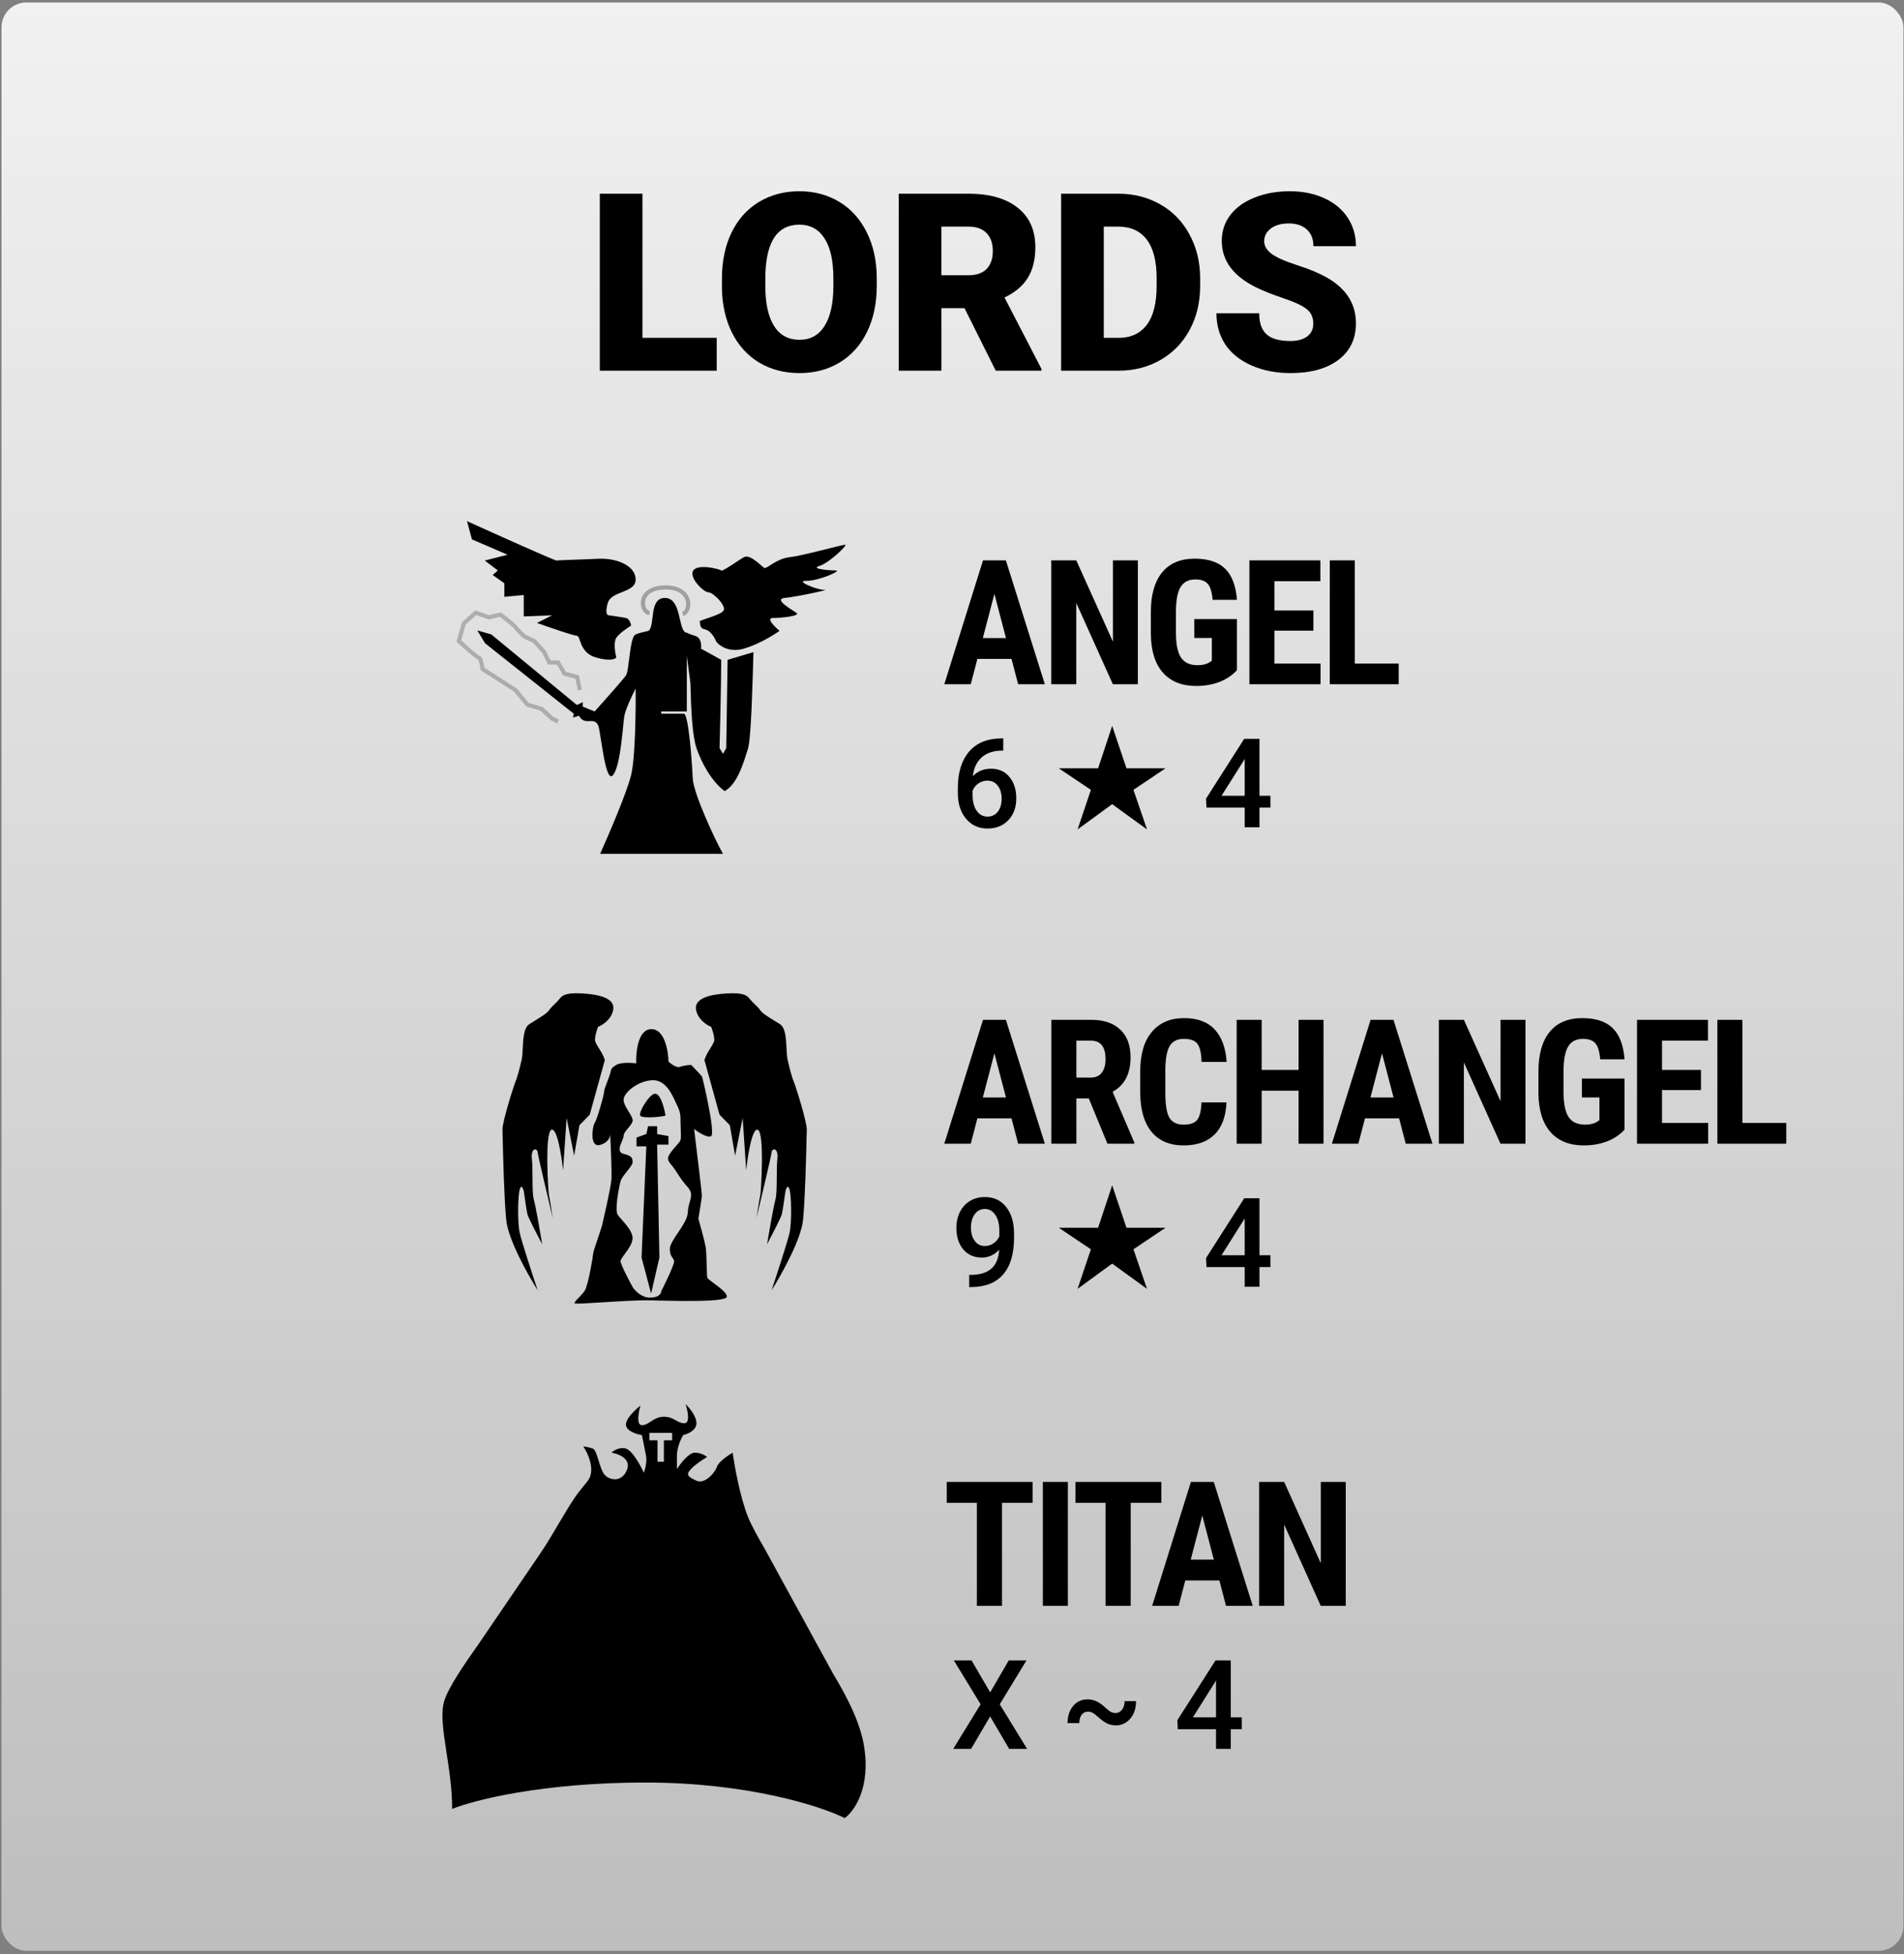 <svg width="459" height="471" viewBox="0 0 459 471" fill="none" xmlns="http://www.w3.org/2000/svg">
<rect x="0" y="0" width="459" height="471" fill="#808080" stroke="none"/>
<rect x="0.363" y="0.595" width="458.507" height="469.581" rx="6" fill="url(#paint0_linear)"/>
<path d="M154.877 81.424H172.778V89.335H144.594V46.678H154.877V81.424ZM211.362 68.885C211.362 73.045 210.59 76.727 209.047 79.93C207.504 83.133 205.307 85.604 202.455 87.342C199.623 89.061 196.391 89.92 192.758 89.92C189.125 89.92 185.903 89.09 183.09 87.43C180.278 85.751 178.08 83.358 176.498 80.252C174.936 77.147 174.116 73.582 174.037 69.559V67.157C174.037 62.977 174.799 59.295 176.323 56.112C177.866 52.909 180.063 50.438 182.914 48.7C185.785 46.961 189.047 46.092 192.699 46.092C196.313 46.092 199.535 46.952 202.367 48.67C205.199 50.389 207.397 52.84 208.959 56.024C210.541 59.188 211.342 62.821 211.362 66.922V68.885ZM200.903 67.098C200.903 62.86 200.19 59.647 198.764 57.459C197.358 55.252 195.336 54.149 192.699 54.149C187.543 54.149 184.819 58.016 184.526 65.751L184.496 68.885C184.496 73.065 185.19 76.278 186.576 78.524C187.963 80.77 190.024 81.893 192.758 81.893C195.356 81.893 197.358 80.79 198.764 78.582C200.17 76.376 200.883 73.202 200.903 69.061V67.098ZM232.514 74.276H226.948V89.335H216.664V46.678H233.451C238.51 46.678 242.465 47.801 245.317 50.047C248.168 52.294 249.594 55.467 249.594 59.569C249.594 62.538 248.989 64.999 247.778 66.952C246.586 68.905 244.711 70.487 242.153 71.698L251.059 88.895V89.335H240.043L232.514 74.276ZM226.948 66.336H233.451C235.405 66.336 236.869 65.829 237.846 64.813C238.842 63.778 239.34 62.342 239.34 60.506C239.34 58.67 238.842 57.235 237.846 56.2C236.85 55.145 235.385 54.618 233.451 54.618H226.948V66.336ZM255.805 89.335V46.678H269.545C273.315 46.678 276.703 47.538 279.711 49.256C282.719 50.956 285.063 53.368 286.742 56.493C288.442 59.598 289.301 63.084 289.321 66.952V68.915C289.321 72.821 288.491 76.327 286.83 79.432C285.19 82.518 282.866 84.94 279.858 86.698C276.869 88.436 273.53 89.315 269.838 89.335H255.805ZM266.088 54.618V81.424H269.662C272.612 81.424 274.877 80.379 276.459 78.29C278.041 76.18 278.832 73.055 278.832 68.915V67.069C278.832 62.948 278.041 59.842 276.459 57.752C274.877 55.663 272.573 54.618 269.545 54.618H266.088ZM316.596 77.997C316.596 76.493 316.059 75.321 314.985 74.481C313.93 73.641 312.065 72.772 309.389 71.874C306.713 70.975 304.526 70.106 302.826 69.266C297.299 66.551 294.535 62.821 294.535 58.075C294.535 55.711 295.219 53.631 296.586 51.834C297.973 50.018 299.926 48.612 302.446 47.616C304.965 46.6 307.797 46.092 310.942 46.092C314.008 46.092 316.752 46.639 319.174 47.733C321.616 48.827 323.51 50.389 324.858 52.42C326.205 54.432 326.879 56.737 326.879 59.334H316.625C316.625 57.596 316.088 56.248 315.014 55.291C313.959 54.334 312.524 53.856 310.707 53.856C308.871 53.856 307.416 54.266 306.342 55.086C305.287 55.887 304.76 56.913 304.76 58.163C304.76 59.256 305.346 60.252 306.518 61.151C307.69 62.03 309.75 62.948 312.699 63.905C315.649 64.842 318.071 65.858 319.965 66.952C324.574 69.608 326.879 73.27 326.879 77.938C326.879 81.668 325.473 84.598 322.66 86.727C319.848 88.856 315.991 89.92 311.088 89.92C307.631 89.92 304.496 89.305 301.684 88.075C298.891 86.825 296.782 85.126 295.356 82.977C293.949 80.809 293.246 78.319 293.246 75.506H303.559C303.559 77.791 304.145 79.481 305.317 80.575C306.508 81.649 308.432 82.186 311.088 82.186C312.787 82.186 314.125 81.825 315.102 81.102C316.098 80.36 316.596 79.325 316.596 77.997Z" fill="black"/>
<path d="M243.844 158.804H235.62L234.021 164.915H227.643L236.974 135.056H242.49L251.883 164.915H245.444L243.844 158.804ZM236.933 153.779H242.511L239.722 143.136L236.933 153.779ZM274.31 164.915H268.28L259.462 145.33V164.915H253.433V135.056H259.462L268.301 154.661V135.056H274.31V164.915ZM298.192 161.531C297.03 162.789 295.601 163.739 293.906 164.382C292.224 165.011 290.379 165.325 288.369 165.325C284.937 165.325 282.271 164.266 280.371 162.146C278.47 160.014 277.493 156.917 277.438 152.856V147.483C277.438 143.368 278.334 140.203 280.125 137.988C281.929 135.76 284.554 134.646 288 134.646C291.24 134.646 293.68 135.445 295.321 137.045C296.975 138.645 297.932 141.153 298.192 144.571H292.327C292.163 142.671 291.766 141.379 291.137 140.695C290.509 139.998 289.524 139.649 288.184 139.649C286.557 139.649 285.375 140.244 284.636 141.434C283.898 142.623 283.515 144.517 283.488 147.114V152.528C283.488 155.249 283.891 157.231 284.698 158.476C285.518 159.706 286.858 160.321 288.717 160.321C289.907 160.321 290.871 160.082 291.609 159.604L292.142 159.234V153.759H287.918V149.206H298.192V161.531ZM316.62 151.995H307.227V159.911H318.342V164.915H301.198V135.056H318.301V140.08H307.227V147.135H316.62V151.995ZM326.598 159.911H337.18V164.915H320.569V135.056H326.598V159.911Z" fill="black"/>
<path d="M241.862 177.961V180.905H241.423C239.431 180.934 237.839 181.481 236.648 182.546C235.456 183.61 234.748 185.119 234.524 187.072C235.666 185.871 237.126 185.27 238.904 185.27C240.788 185.27 242.273 185.934 243.357 187.262C244.45 188.591 244.997 190.304 244.997 192.404C244.997 194.572 244.358 196.33 243.078 197.677C241.809 199.015 240.139 199.684 238.069 199.684C235.94 199.684 234.211 198.898 232.883 197.326C231.565 195.754 230.905 193.693 230.905 191.144V189.928C230.905 186.188 231.814 183.258 233.63 181.139C235.456 179.02 238.078 177.961 241.496 177.961H241.862ZM238.039 188.141C237.258 188.141 236.54 188.361 235.886 188.8C235.241 189.24 234.768 189.826 234.465 190.558V191.642C234.465 193.224 234.797 194.484 235.461 195.422C236.125 196.349 236.985 196.813 238.039 196.813C239.094 196.813 239.929 196.418 240.544 195.627C241.159 194.836 241.467 193.796 241.467 192.507C241.467 191.217 241.154 190.168 240.529 189.357C239.904 188.547 239.074 188.141 238.039 188.141ZM259.773 199.901L262.983 190.361L255.243 185.171H264.723L268.113 174.941L271.563 185.171H280.983L273.243 190.361L276.513 199.901L268.113 193.811L259.773 199.901ZM303.62 191.789H306.272V194.645H303.62V199.391H300.061V194.645H290.847L290.744 192.477L299.944 178.063H303.62V191.789ZM294.48 191.789H300.061V182.883L299.797 183.351L294.48 191.789Z" fill="black"/>
<path d="M174.289 205.784H144.672C146.749 201.176 151.151 190.922 152.15 186.779C153.149 182.636 153.29 171.156 153.235 165.934C152.457 167.436 150.825 170.852 150.522 172.503C150.142 174.565 149.707 184.336 147.807 186.779C145.907 189.222 144.832 176.262 144.224 174.888C143.168 172.503 141.055 175.152 139.566 172.503L138.13 172.937L138.321 172.012L116.942 155.036L115.06 151.941L118.442 152.906L139.068 169.906L140.491 169.235V170.32L143.356 171.471C145.6 168.974 150.25 163.741 150.901 162.786C151.715 161.592 151.77 153.504 153.235 152.906C154.408 152.429 155.553 152.25 156.295 152.051C158.032 150.951 156.297 144.113 160.292 144.113C164.287 144.113 163.439 151.464 165.249 152.418C165.851 152.509 165.96 152.798 167.512 153.232C169.063 153.666 169.135 155.476 168.977 156.326L173.863 159.021C173.863 165.488 173.463 180.314 173.463 180.314L174.289 181.683L175.076 180.314L175.404 159.021L181.634 157.176C181.446 163.666 181.103 178.066 180.31 180.445C179.517 182.824 178.04 188.829 174.701 190.668C171.419 188.267 169.025 183.56 167.949 180.445C166.873 177.33 166.602 171.199 166.437 164.591L165.572 158.044V171.471H159.403V172.012H164.852C166.007 172.012 166.834 183.989 166.998 187.595C167.162 191.202 172.376 202.438 174.289 205.784Z" fill="black"/>
<path d="M150.901 148.944C151.726 149.117 152.077 150.247 152.15 150.789C151.245 151.332 149.262 152.678 148.567 153.721C147.872 154.763 148.278 157.321 148.567 158.469C148.314 158.859 146.982 159.404 143.682 158.469C139.556 157.301 140.045 153.232 139.068 153.232C138.286 153.232 132.337 151.169 129.46 150.138L133.097 148.292L126.257 148.564V143.407L121.589 143.841V140.584L118.766 138.576L120.014 137.49L116.866 135.102L122.349 133.69L113.772 129.999L112.578 125.602C119.652 128.805 133.878 135.188 134.182 135.102C134.562 134.993 139.773 134.884 144.225 134.667C148.676 134.45 153.235 136.35 153.235 139.661C153.235 142.973 147.373 142.321 146.505 145.361C145.81 147.793 146.396 148.329 146.776 148.292C147.807 148.437 150.076 148.77 150.901 148.944Z" fill="black"/>
<path d="M179.346 156.326C175.785 157.368 173.411 155.639 172.669 154.644C172.325 153.775 171.312 151.973 170.009 151.712C168.381 151.386 168.977 150.138 168.652 149.812C168.327 149.487 173.863 148.292 174.46 147.098C175.057 145.904 171.909 142.756 170.769 142.756C169.629 142.756 165.992 139.173 167.132 137.49C168.272 135.807 173.538 137.164 173.863 137.49C174.189 137.816 177.88 135.102 179.346 134.287C180.811 133.473 183.526 136.404 184.177 136.839C184.828 137.273 187 134.667 190.365 134.287C193.731 133.907 203.23 131.193 203.773 131.302C204.316 131.41 199.865 135.699 197.531 136.404C195.197 137.11 199.919 137.49 201.493 137.49C203.068 137.49 197.314 140.041 194.382 139.987C191.451 139.933 197.151 142.267 198.779 142.158C200.408 142.05 191.994 143.841 189.171 144.113C186.348 144.384 190.908 146.935 191.994 147.695C193.079 148.455 188.357 148.944 186.294 148.944C184.644 148.944 186.692 151.007 187.923 152.038C186.547 153.033 182.907 155.284 179.346 156.326Z" fill="black"/>
<path d="M139.792 166.321L139.146 163.181L136.098 162.35L134.528 159.672H132.404L131.204 157.179L128.803 154.501L126.402 153.393C125.786 152.808 124.5 151.546 124.278 151.177C124.056 150.807 121.785 148.991 120.677 148.129L117.814 148.776L114.674 147.667L111.811 150.253L110.611 154.501C112.088 155.855 115.136 158.564 115.505 158.564C115.875 158.564 116.213 160.35 116.336 161.242L124.278 166.321L127.141 169.83L130.558 170.846L133.051 173.155L134.528 173.894" stroke="black" stroke-opacity="0.23"/>
<path d="M164.589 147.941C166.693 147.428 166.998 141.428 160.259 141.581C153.519 141.734 154.412 147.379 156.565 147.77" stroke="black" stroke-opacity="0.29"/>
<path d="M243.844 269.534H235.62L234.021 275.645H227.643L236.974 245.786H242.49L251.883 275.645H245.444L243.844 269.534ZM236.933 264.509H242.511L239.722 253.866L236.933 264.509ZM262.477 264.735H259.482V275.645H253.453V245.786H263.071C266.093 245.786 268.424 246.572 270.064 248.144C271.719 249.703 272.546 251.924 272.546 254.809C272.546 258.774 271.103 261.549 268.219 263.135L273.448 275.358V275.645H266.968L262.477 264.735ZM259.482 259.71H262.907C264.11 259.71 265.013 259.314 265.614 258.521C266.216 257.714 266.517 256.641 266.517 255.301C266.517 252.307 265.348 250.81 263.01 250.81H259.482V259.71ZM295.67 265.699C295.519 269.103 294.562 271.68 292.799 273.43C291.035 275.18 288.547 276.055 285.334 276.055C281.957 276.055 279.366 274.948 277.561 272.733C275.77 270.504 274.875 267.333 274.875 263.217V258.193C274.875 254.091 275.804 250.933 277.664 248.718C279.523 246.49 282.107 245.375 285.416 245.375C288.67 245.375 291.137 246.285 292.819 248.103C294.514 249.921 295.478 252.533 295.711 255.937H289.661C289.606 253.832 289.278 252.382 288.676 251.589C288.089 250.783 287.002 250.379 285.416 250.379C283.802 250.379 282.661 250.947 281.991 252.082C281.321 253.203 280.966 255.055 280.925 257.639V263.279C280.925 266.246 281.253 268.283 281.909 269.39C282.579 270.498 283.72 271.051 285.334 271.051C286.92 271.051 288.013 270.668 288.615 269.903C289.217 269.124 289.558 267.722 289.64 265.699H295.67ZM319.06 275.645H313.051V262.869H304.151V275.645H298.122V245.786H304.151V257.865H313.051V245.786H319.06V275.645ZM337.282 269.534H329.059L327.459 275.645H321.081L330.412 245.786H335.929L345.322 275.645H338.882L337.282 269.534ZM330.371 264.509H335.949L333.16 253.866L330.371 264.509ZM367.748 275.645H361.719L352.9 256.06V275.645H346.871V245.786H352.9L361.739 265.391V245.786H367.748V275.645ZM391.631 272.261C390.469 273.519 389.04 274.469 387.344 275.112C385.663 275.741 383.817 276.055 381.807 276.055C378.376 276.055 375.71 274.996 373.809 272.876C371.909 270.744 370.931 267.647 370.877 263.586V258.213C370.877 254.098 371.772 250.933 373.563 248.718C375.368 246.49 377.993 245.375 381.438 245.375C384.678 245.375 387.119 246.175 388.76 247.775C390.414 249.375 391.371 251.883 391.631 255.301H385.765C385.601 253.401 385.205 252.109 384.576 251.425C383.947 250.728 382.963 250.379 381.623 250.379C379.996 250.379 378.813 250.974 378.075 252.164C377.337 253.353 376.954 255.247 376.927 257.844V263.258C376.927 265.979 377.33 267.961 378.136 269.206C378.957 270.436 380.297 271.051 382.156 271.051C383.345 271.051 384.309 270.812 385.048 270.333L385.581 269.964V264.489H381.356V259.936H391.631V272.261ZM410.058 262.725H400.666V270.641H411.781V275.645H394.636V245.786H411.74V250.81H400.666V257.865H410.058V262.725ZM420.036 270.641H430.618V275.645H414.007V245.786H420.036V270.641Z" fill="black"/>
<path d="M240.881 301.2C239.69 302.46 238.298 303.09 236.706 303.09C234.831 303.09 233.337 302.436 232.224 301.127C231.111 299.809 230.554 298.08 230.554 295.942C230.554 294.535 230.837 293.261 231.404 292.118C231.97 290.976 232.776 290.087 233.82 289.452C234.865 288.818 236.076 288.5 237.453 288.5C239.602 288.5 241.306 289.301 242.566 290.903C243.825 292.504 244.455 294.648 244.455 297.333V298.329C244.455 302.177 243.586 305.112 241.848 307.133C240.11 309.154 237.517 310.18 234.07 310.209H233.645V307.265H234.157C236.257 307.236 237.868 306.733 238.991 305.756C240.114 304.77 240.744 303.251 240.881 301.2ZM237.453 300.307C238.166 300.307 238.835 300.102 239.46 299.692C240.085 299.281 240.569 298.715 240.91 297.992V296.601C240.91 295.029 240.588 293.764 239.944 292.807C239.299 291.85 238.464 291.371 237.439 291.371C236.413 291.371 235.593 291.796 234.978 292.646C234.372 293.486 234.07 294.55 234.07 295.839C234.07 297.177 234.377 298.256 234.992 299.076C235.608 299.897 236.428 300.307 237.453 300.307ZM259.773 310.631L262.983 301.091L255.243 295.901H264.723L268.113 285.671L271.563 295.901H280.983L273.243 301.091L276.513 310.631L268.113 304.541L259.773 310.631ZM303.62 302.519H306.272V305.375H303.62V310.121H300.061V305.375H290.847L290.744 303.207L299.944 288.793H303.62V302.519ZM294.48 302.519H300.061V293.612L299.797 294.081L294.48 302.519Z" fill="black"/>
<path fill-rule="evenodd" clip-rule="evenodd" d="M173.456 268.646L169.818 255.489C170.092 254.5 170.708 253.505 171.243 252.642C171.736 251.847 172.159 251.164 172.183 250.699C172.231 249.729 171.718 248.153 171.455 247.486C170.444 247.102 168.302 245.764 167.817 243.484C167.211 240.635 171.031 239.664 175.275 239.422C179.519 239.179 180.186 240.028 180.792 240.816C181.06 241.165 181.458 241.549 181.871 241.947C182.393 242.45 182.939 242.977 183.278 243.484C183.75 244.192 185.141 245.048 186.679 245.993C187.116 246.261 187.564 246.537 188.007 246.819C189.366 247.683 189.494 250.309 189.608 252.627V252.628C189.661 253.723 189.711 254.749 189.886 255.489C190.432 257.793 190.857 259.49 191.402 260.824C191.948 262.158 194.555 270.525 194.494 272.283C194.484 272.577 194.469 273.214 194.448 274.099V274.099L194.448 274.1C194.343 278.514 194.09 289.1 193.585 294.049C193.1 298.803 188.33 307.307 186.006 310.965C187.239 307.267 189.826 299.348 190.311 297.263C190.917 294.656 190.796 288.108 190.311 286.592C189.923 285.379 189.502 286.45 189.341 287.138C189.139 288.613 188.686 291.77 188.492 292.594C188.298 293.419 186.026 297.788 184.915 299.87C185.4 296.939 186.479 290.703 186.916 289.199C187.23 288.115 187.242 285.901 187.255 283.698C187.263 282.082 187.272 280.471 187.401 279.316C187.704 276.588 186.127 276.588 186.006 277.74C185.909 278.662 183.54 288.674 182.368 293.564C182.611 291.968 183.132 288.641 183.278 288.108C183.46 287.441 184.369 272.89 182.671 272.283C181.313 271.798 180.246 278.589 179.883 282.045L179.034 269.434L177.215 278.528L175.942 271.192L173.456 268.646ZM142.169 268.646L145.807 255.489C145.533 254.5 144.916 253.505 144.381 252.642C143.889 251.847 143.465 251.164 143.442 250.699C143.394 249.729 143.907 248.153 144.17 247.486C145.18 247.102 147.322 245.764 147.807 243.484C148.414 240.635 144.594 239.664 140.35 239.422C136.106 239.179 135.439 240.028 134.833 240.816C134.565 241.165 134.167 241.549 133.753 241.947L133.753 241.947C133.231 242.45 132.685 242.977 132.347 243.484C131.875 244.192 130.483 245.048 128.946 245.993C128.509 246.261 128.06 246.537 127.618 246.819C126.259 247.683 126.13 250.309 126.017 252.627C125.963 253.723 125.913 254.749 125.738 255.489C125.192 257.793 124.768 259.49 124.222 260.824C123.677 262.158 121.069 270.525 121.13 272.283C121.14 272.577 121.155 273.214 121.177 274.099C121.282 278.513 121.535 289.1 122.04 294.049C122.525 298.803 127.294 307.307 129.618 310.965C128.386 307.267 125.799 299.348 125.314 297.263C124.707 294.656 124.829 288.108 125.314 286.592C125.702 285.379 126.122 286.45 126.284 287.138C126.486 288.613 126.939 291.77 127.133 292.594C127.327 293.419 129.598 297.788 130.71 299.87C130.225 296.939 129.146 290.703 128.709 289.199C128.394 288.115 128.382 285.901 128.37 283.698V283.698C128.361 282.082 128.352 280.471 128.224 279.316C127.921 276.588 129.497 276.588 129.618 277.74C129.716 278.662 132.084 288.674 133.256 293.564C133.014 291.968 132.492 288.641 132.347 288.108C132.165 287.441 131.255 272.89 132.953 272.283C134.311 271.798 135.378 278.589 135.742 282.045L136.591 269.434L138.41 278.528L139.683 271.192L142.169 268.646ZM153.385 256.277C153.264 253.528 153.822 248.031 157.023 248.031C160.224 248.031 161.106 253.245 161.146 255.853C161.732 256.398 163.098 257.417 163.874 257.126C164.65 256.835 166.017 256.681 166.603 256.641C167.411 257.469 169.064 259.187 169.21 259.43C169.392 259.733 172.605 273.375 171.392 273.86C170.422 274.248 168.28 272.849 167.33 272.101C167.957 277.235 169.21 287.623 169.21 288.108C169.21 288.593 168.644 292.028 168.361 293.686C168.866 295.484 169.925 299.373 170.119 300.537C170.261 301.386 170.32 303.517 170.368 305.276C170.403 306.53 170.433 307.595 170.483 307.873C170.529 308.127 171.251 308.662 172.118 309.303L172.118 309.304C173.53 310.349 175.325 311.678 175.212 312.541C175.043 313.839 163.687 313.562 157.861 313.419H157.861C157.428 313.409 157.025 313.399 156.659 313.39C153.902 313.327 149.14 313.628 145.188 313.878C141.58 314.106 138.647 314.291 138.531 314.118C138.396 313.916 138.898 313.395 139.517 312.754C140.011 312.241 140.579 311.652 140.956 311.086C141.805 309.813 143.018 302.477 143.018 301.992C143.018 301.723 143.594 300.024 144.149 298.385C144.597 297.064 145.031 295.783 145.14 295.323C145.382 294.292 147.201 286.471 147.383 284.409C147.523 282.826 147.264 276.648 147.1 273.402C147.059 274.19 146.554 275.39 144.715 275.921C141.987 276.709 142.836 271.313 143.381 270.586C143.927 269.858 145.625 263.856 145.625 263.128C145.625 262.702 146.02 261.671 146.409 260.659C146.684 259.945 146.954 259.24 147.08 258.763C147.118 258.617 147.15 258.487 147.178 258.369C147.376 257.555 147.43 257.329 148.596 256.641C149.663 256.01 152.233 256.135 153.385 256.277ZM159.409 311.193C160.475 309.096 162.586 304.716 162.504 303.973C162.463 303.611 162.313 303.406 162.139 303.167C161.866 302.795 161.535 302.343 161.472 301.085C161.423 300.098 162.389 298.662 163.422 297.128C164.547 295.456 165.75 293.667 165.804 292.215C165.841 291.23 166.071 290.425 166.275 289.71C166.649 288.404 166.937 287.396 165.804 286.129C164.594 284.776 163.973 283.817 163.365 282.877C163.093 282.455 162.823 282.038 162.504 281.591C162.289 281.291 162.074 281.03 161.878 280.793C161.132 279.888 160.655 279.309 161.472 278.084C161.986 277.313 162.577 276.645 163.066 276.092L163.066 276.092C163.558 275.535 163.947 275.094 164.051 274.784C164.199 274.34 164.134 272.676 164.086 271.428V271.428V271.428C164.067 270.936 164.051 270.508 164.051 270.245C164.051 270.154 164.052 270.063 164.053 269.969L164.053 269.968C164.062 269.108 164.073 268.123 163.329 266.635C163.217 266.413 163.093 266.134 162.952 265.819L162.952 265.819L162.952 265.819C162.049 263.794 160.47 260.254 157.346 260.344C153.736 260.447 150.436 263.335 150.333 264.985C150.28 265.832 150.933 266.895 151.539 267.884C152.115 268.822 152.649 269.693 152.499 270.245C152.356 270.77 151.882 271.339 151.413 271.901C150.869 272.554 150.333 273.198 150.333 273.752C150.333 274.059 150.14 274.522 149.928 275.034C149.427 276.241 148.812 277.722 150.333 278.084C152.499 278.6 152.499 279.219 152.499 280.147C152.499 280.611 151.88 281.385 151.209 282.223L151.209 282.223C150.539 283.061 149.817 283.963 149.611 284.685C149.198 286.129 148.167 291.596 148.889 292.73C149.091 293.049 149.465 293.473 149.897 293.964C151.005 295.223 152.499 296.92 152.499 298.403C152.499 299.638 151.464 301.057 150.633 302.197C150.076 302.962 149.611 303.6 149.611 303.973C149.611 304.716 151.536 308.408 152.499 310.162C153.014 311.021 154.582 312.74 156.727 312.74C158.873 312.74 159.409 311.709 159.409 311.193ZM160.419 268.847C160.419 269.066 154.708 269.721 154.325 268.847C153.943 267.973 156.539 263.732 157.85 263.601C159.49 263.437 160.419 268.574 160.419 268.847ZM158.963 303.083L156.963 311.753L154.659 303.083L155.81 276.285H153.446V274.163L155.81 273.314L156.235 271.434H158.418V273.314L161.146 273.799V275.86H158.418L158.963 303.083Z" fill="black"/>
<path d="M248.93 362.19H241.547V387.025H235.497V362.19H228.237V357.166H248.93V362.19ZM257.432 387.025H251.402V357.166H257.432V387.025ZM279.961 362.19H272.578V387.025H266.528V362.19H259.268V357.166H279.961V362.19ZM293.958 380.914H285.735L284.135 387.025H277.757L287.088 357.166H292.605L301.998 387.025H295.558L293.958 380.914ZM287.047 375.889H292.625L289.836 365.246L287.047 375.889ZM324.424 387.025H318.395L309.576 367.44V387.025H303.547V357.166H309.576L318.415 376.771V357.166H324.424V387.025Z" fill="black"/>
<path d="M238.698 407.878L243.181 400.173H247.458L241.013 410.749L247.605 421.501H243.283L238.698 413.679L234.099 421.501H229.792L236.399 410.749L229.939 400.173H234.216L238.698 407.878ZM273.869 409.987C273.869 411.706 273.405 413.112 272.478 414.206C271.55 415.29 270.393 415.832 269.006 415.832C268.283 415.832 267.614 415.695 266.999 415.422C266.394 415.149 265.715 414.68 264.963 414.016C264.211 413.342 263.669 412.927 263.337 412.771C263.015 412.605 262.668 412.522 262.297 412.522C261.643 412.522 261.125 412.776 260.744 413.283C260.373 413.791 260.188 414.455 260.188 415.276H257.361C257.361 413.606 257.805 412.238 258.694 411.174C259.582 410.1 260.749 409.563 262.195 409.563C262.917 409.563 263.601 409.709 264.245 410.002C264.9 410.285 265.578 410.749 266.281 411.394C266.994 412.038 267.512 412.444 267.834 412.61C268.166 412.776 268.523 412.859 268.904 412.859C269.558 412.859 270.09 412.585 270.5 412.038C270.91 411.491 271.115 410.808 271.115 409.987H273.869ZM296.706 413.899H299.358V416.755H296.706V421.501H293.147V416.755H283.933L283.83 414.587L293.029 400.173H296.706V413.899ZM287.566 413.899H293.147V404.992L292.883 405.461L287.566 413.899Z" fill="black"/>
<path fill-rule="evenodd" clip-rule="evenodd" d="M108.988 435.978C114.185 433.855 130.774 429.609 155.547 429.609C180.319 429.609 197.933 435.319 203.643 438.174C205.912 436.563 210.012 430.795 208.255 420.605C207.268 414.884 204.111 408.808 200.872 403.453L184.276 373.142C182.619 370.278 181.146 367.621 180.363 365.7C178.431 360.957 177.069 353.329 176.63 350.108C175.522 350.75 173.214 352.326 172.842 353.49C172.376 354.944 169.875 357.795 167.896 356.864C165.918 355.934 165.22 355.526 166.558 354.072C167.629 352.908 169.603 351.648 170.456 351.163C170.069 350.811 168.932 350.108 167.489 350.108C166.046 350.108 164.018 352.75 163.184 354.072V350.814C163.184 348.859 164.192 346.702 164.697 345.868C165.763 345.635 167.896 344.739 167.896 343.017C167.896 341.295 166.151 339.236 165.278 338.421C165.783 339.953 166.43 343.017 164.987 343.017C164.159 343.017 163.576 342.686 162.946 342.328C162.203 341.906 161.395 341.446 160.042 341.446C158.679 341.446 157.748 342.051 156.9 342.601C156.192 343.061 155.542 343.483 154.748 343.483C153.351 343.483 153.933 340.341 154.398 338.77C153.157 339.72 150.721 341.993 150.908 343.483C151.094 344.972 153.545 345.694 154.748 345.868C154.961 346.915 155.457 349.371 155.737 350.814C156.016 352.256 155.504 354.169 155.213 354.944C154.418 353.199 152.444 349.592 150.908 349.126C149.372 348.661 147.94 349.587 147.417 350.108C149.046 350.362 152.083 351.512 151.199 354.072C150.093 357.272 147.068 356.864 145.788 355.468C145.161 354.785 144.716 353.348 144.301 352.012C143.87 350.618 143.471 349.334 142.937 349.126C142.099 348.801 141.036 348.642 140.61 348.603C141.773 350.309 143.623 354.351 141.715 356.864C141.316 357.389 140.615 358.258 139.712 359.374C137.079 362.632 133.617 369.471 130.104 374.607L115.527 396.007C111.817 401.262 108.083 406.701 107.083 409.986C106.188 412.926 106.872 417.373 107.658 422.491C108.304 426.689 109.018 431.339 108.988 435.978ZM156.545 345.338H162.032V347.122H160.042V352.297H158.508V347.122H156.545V345.338Z" fill="black"/>
<defs>
<linearGradient id="paint0_linear" x1="229.617" y1="0.595" x2="229.617" y2="470.176" gradientUnits="userSpaceOnUse">
<stop stop-color="#F1F1F1"/>
<stop offset="1" stop-color="#BEBEBE"/>
</linearGradient>
</defs>
</svg>
